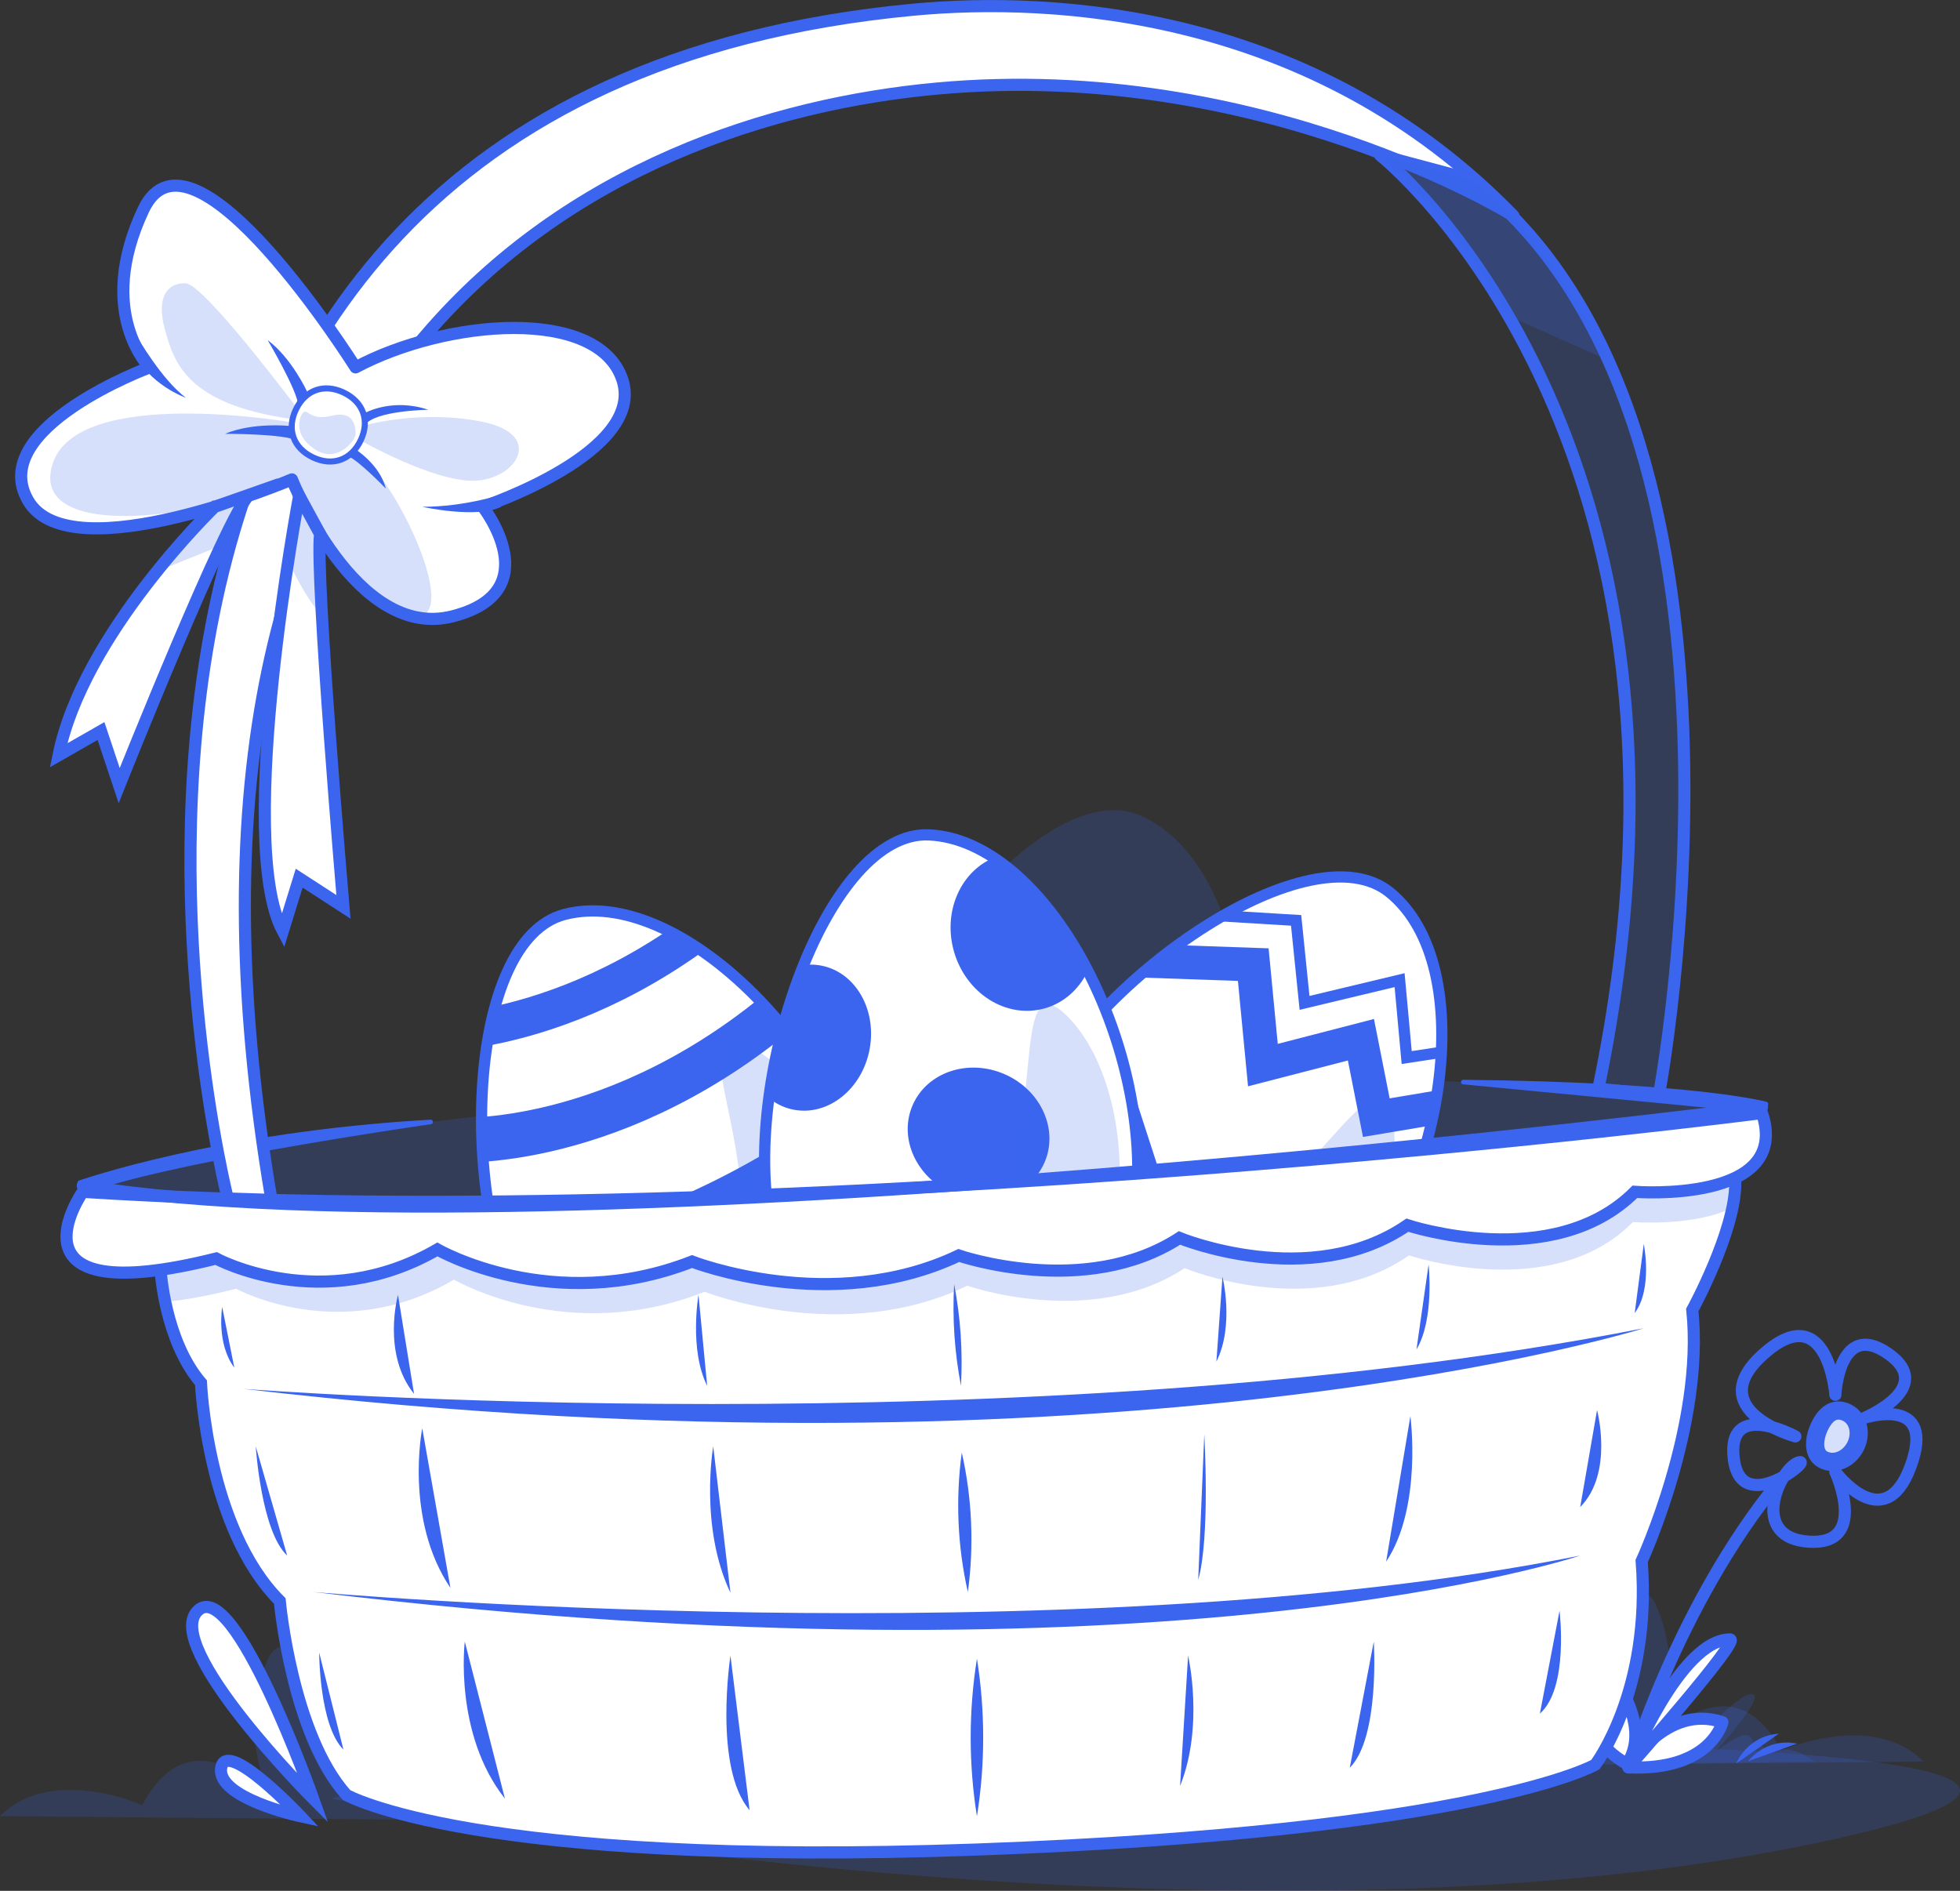 <?xml version="1.0" encoding="UTF-8"?>
<svg xmlns="http://www.w3.org/2000/svg" xmlns:xlink="http://www.w3.org/1999/xlink" viewBox="0 0 323.31 311.9">
  <rect x="0" y="0" width="323.31" height="311.9" fill="#333333" stroke="none"/>
  <defs>
    <style>
      .cls-1, .cls-2, .cls-3, .cls-4, .cls-5, .cls-6, .cls-7, .cls-8, .cls-9, .cls-10, .cls-11 {
        fill: none;
      }

      .cls-12 {
        stroke-width: .75px;
      }

      .cls-12, .cls-13, .cls-9, .cls-10, .cls-14, .cls-15, .cls-16, .cls-11 {
        stroke: #3b65ee;
      }

      .cls-12, .cls-13, .cls-9, .cls-14, .cls-15, .cls-11 {
        stroke-linejoin: round;
      }

      .cls-12, .cls-17, .cls-18, .cls-19 {
        fill: #3b65ee;
      }

      .cls-20, .cls-21 {
        fill: #3b65ef;
      }

      .cls-2, .cls-3, .cls-4, .cls-5, .cls-6, .cls-7, .cls-8, .cls-10, .cls-22, .cls-16 {
        stroke-miterlimit: 10;
      }

      .cls-2, .cls-3, .cls-4, .cls-5, .cls-6, .cls-7, .cls-8, .cls-22 {
        stroke: #3b65ef;
      }

      .cls-2, .cls-22 {
        stroke-width: 1.85px;
      }

      .cls-21, .cls-17, .cls-19 {
        opacity: .2;
      }

      .cls-13 {
        stroke-width: 3px;
      }

      .cls-13, .cls-9, .cls-14 {
        stroke-linecap: round;
      }

      .cls-13, .cls-14, .cls-22, .cls-15, .cls-16 {
        fill: #fff;
      }

      .cls-17 {
        mix-blend-mode: multiply;
      }

      .cls-3 {
        stroke-width: 9.24px;
      }

      .cls-4 {
        stroke-width: 5.55px;
      }

      .cls-5 {
        stroke-width: 7.39px;
      }

      .cls-6 {
        stroke-width: 6.78px;
      }

      .cls-7 {
        stroke-width: 2.46px;
      }

      .cls-8 {
        stroke-width: 6.16px;
      }

      .cls-9, .cls-14, .cls-15, .cls-16, .cls-11 {
        stroke-width: 2px;
      }

      .cls-23 {
        isolation: isolate;
      }

      .cls-24 {
        clip-path: url(#clippath-1);
      }

      .cls-25 {
        clip-path: url(#clippath-2);
      }

      .cls-26 {
        clip-path: url(#clippath);
      }
    </style>
    <clipPath id="clippath">
      <path class="cls-1" d="M125.03,231.05s-26.44,10.28-38.06-11.54c-11.61-21.82-9.99-64.48,6.16-68.67,18.73-4.87,45.27,21.83,50.61,47.76,5.03,24.44-18.71,32.46-18.71,32.46Z"/>
    </clipPath>
    <clipPath id="clippath-1">
      <path class="cls-1" d="M183.46,220.39s-23.93-15.24-13.21-37.51c10.72-22.27,46.08-46.2,59.01-35.66,15,12.22,9.18,49.42-8.56,69.06-16.73,18.52-37.24,4.11-37.24,4.11Z"/>
    </clipPath>
    <clipPath id="clippath-2">
      <path class="cls-1" d="M159.93,223.78s-28.3,1.97-32.92-22.31,9.59-64.54,26.25-63.75c19.33.91,36.76,34.28,34.17,60.62-2.44,24.83-27.5,25.45-27.5,25.45Z"/>
    </clipPath>
  </defs>
  <g class="cls-23">
    <g id="Layer_2" data-name="Layer 2">
      <g id="Layer_2-2" data-name="Layer 2">
        <g>
          <path class="cls-12" d="M13.15,195.1s22.78-8.05,57.89-10.03c0,0-39.85,5.65-55.37,10.84l-2.52-.81Z"/>
          <path class="cls-19" d="M13.65,194.6s89.23-21.32,224.19-16.25c16.92.64,34.55,1.69,52.81,3.25,0,0-200.02,25.44-277,13Z"/>
          <path class="cls-19" d="M54.65,296.69s146.71,29.28,248.36,6.59-209.36-17.5-248.36-6.59Z"/>
          <path class="cls-19" d="M250.41,283.43s18.06-28.93,22.73-18.71.94,20.77-1.08,23.83c0,0,13.14-16.09,21.78.22,0,0,15.02-6.72,23.47,1.82l-95.3.84s11.68-14.06,28.41-8.01Z"/>
          <g>
            <path class="cls-21" d="M165.24,217.73s-27.32-7.65-23.51-32.07c3.81-24.42,30.71-57.57,46.14-51.23,17.9,7.35,23.11,44.63,11.82,68.57-10.64,22.57-34.45,14.73-34.45,14.73Z"/>
            <g>
              <path class="cls-22" d="M125.03,231.05s-26.44,10.28-38.06-11.54c-11.61-21.82-9.99-64.48,6.16-68.67,18.73-4.87,45.27,21.83,50.61,47.76,5.03,24.44-18.71,32.46-18.71,32.46Z"/>
              <g class="cls-26">
                <g>
                  <path class="cls-8" d="M69.12,170.47s27.12,1.54,55.08-24.21"/>
                  <path class="cls-5" d="M74.9,188.05s27.08,1.82,55.62-22.95"/>
                  <path class="cls-3" d="M78,210.98s31.85-.32,67.26-28.19"/>
                  <path class="cls-3" d="M85.21,230.38s31.85-.07,67.48-27.66"/>
                </g>
              </g>
              <path class="cls-17" d="M141.02,208.22c-2.81,14.06-16.89,22.69-27.57,20.08-9.45-2.31,6.69-12.29,8.53-26.5,1.84-14.22-8.84-34.14,1.12-29.47,11.86,5.55,19.98,25.55,17.91,35.9Z"/>
            </g>
            <g>
              <path class="cls-22" d="M183.46,220.39s-23.93-15.24-13.21-37.51c10.72-22.27,46.08-46.2,59.01-35.66,15,12.22,9.18,49.42-8.56,69.06-16.73,18.52-37.24,4.11-37.24,4.11Z"/>
              <g class="cls-24">
                <g>
                  <polyline class="cls-2" points="195.92 150.74 213.8 151.82 215.19 165.43 230.87 161.68 232.04 174.45 243.74 172.66"/>
                  <polyline class="cls-4" points="184.42 158.34 206.73 159.12 208.32 175.69 224.49 171.51 227.03 184.36 243.26 181.64"/>
                  <polyline class="cls-7" points="164.05 185 186.08 181.35 191.2 197.12 206.27 194.43 210.19 207.37 223.12 203.45 230.47 219.07"/>
                  <polyline class="cls-6" points="162.63 194.85 181.9 191.04 185.29 207.93 200.02 203.99 204.12 218.81 220.35 213.23 222.58 221.99"/>
                </g>
              </g>
              <path class="cls-17" d="M211.32,219.78c-12.99,6.05-28.28-.19-32.5-10.34-3.73-8.99,13.87-1.87,26.42-8.8s22.29-27.32,24.43-16.53c2.54,12.85-8.78,31.22-18.34,35.68Z"/>
            </g>
            <g>
              <path class="cls-22" d="M159.93,223.78s-28.3,1.97-32.92-22.31,9.59-64.54,26.25-63.75c19.33.91,36.76,34.28,34.17,60.62-2.44,24.83-27.5,25.45-27.5,25.45Z"/>
              <g class="cls-25">
                <g>
                  <ellipse class="cls-20" cx="133.2" cy="171.17" rx="12.1" ry="10.43" transform="translate(-59.68 270.37) rotate(-79.33)"/>
                  <ellipse class="cls-20" cx="139.02" cy="210.09" rx="11.65" ry="12.95" transform="translate(-101.12 133.97) rotate(-38.92)"/>
                  <ellipse class="cls-20" cx="168.76" cy="153.67" rx="11.85" ry="13.14" transform="translate(-35.42 51.67) rotate(-15.77)"/>
                  <ellipse class="cls-20" cx="161.41" cy="187" rx="10.73" ry="11.86" transform="translate(-74.47 260.36) rotate(-66.47)"/>
                  <ellipse class="cls-20" cx="177.73" cy="209.58" rx="13.18" ry="10.28" transform="translate(-93.86 167.73) rotate(-40.94)"/>
                </g>
              </g>
              <path class="cls-17" d="M181.97,206.72c-6.85,12.59-22.86,16.66-32.28,11-8.34-5.01,10.04-9.75,16.01-22.78s1.69-35.22,9.81-27.82c9.68,8.82,11.5,30.32,6.46,39.59Z"/>
            </g>
          </g>
          <path class="cls-14" d="M268.4,290.94s-10.35-4.38-9.73-22.99c0,0,15.73,13.72,9.73,22.99Z"/>
          <path class="cls-19" d="M278.23,288.73s8.69-9.85,10.86-9.27-6.52,9.89-6.52,9.89c0,0,4.96-4.34,6.21-2.79s-1.2,2.79-1.2,2.79c0,0,3.56-3.1,3.62,0,0,0,3.25-2.48,8.13,1.24l-27.4.32s4.44-2.8,6.3-2.18Z"/>
          <path class="cls-9" d="M268.8,291.56s7.88-26.72,24.63-47.2"/>
          <path class="cls-13" d="M306.06,238.6c-1.09,2.14-3.45,3.12-5.29,2.19s-1.6-3.6-.51-5.73,2.62-2.94,4.45-2.01,2.44,3.42,1.35,5.56Z"/>
          <path class="cls-9" d="M302.74,230.06s.62-12.38,8.69-6.79-3.72,10.55-3.72,10.55c0,0,11.79-3.72,7.45,8.07-4.34,11.79-12.41.91-12.41.91,0,0,5.59,12.13-4.34,11.51s-4.96-11.79-1.86-13.03-9.31,9.31-10.55-.62,10.15-3.72,10.15-3.72c0,0-15.73-4.34-5.18-13.65,10.55-9.31,11.79,6.79,11.79,6.79Z"/>
          <path class="cls-14" d="M268.61,291.53s6.21-10.55,15.51-7.45c0,0-1.86,8.07-15.51,7.45Z"/>
          <path class="cls-14" d="M268.61,291.53s8.48-21.1,16.76-21.1c1.86,0-16.76,21.1-16.76,21.1Z"/>
          <path class="cls-18" d="M286.39,290.91s1.76-4.57,7.04-4.93"/>
          <path class="cls-18" d="M288.35,290.52s2.91-3.95,8.09-2.9"/>
          <path class="cls-19" d="M306.06,238.6c-1.09,2.14-3.45,3.12-5.29,2.19s-1.6-3.6-.51-5.73,2.62-2.94,4.45-2.01,2.44,3.42,1.35,5.56Z"/>
          <path class="cls-19" d="M66.9,292.42s-18.06-28.93-22.73-18.71-.94,20.77,1.08,23.83c0,0-13.14-16.09-21.78.22,0,0-15.02-6.72-23.47,1.82l95.3.84s-11.68-14.06-28.41-8.01Z"/>
          <path class="cls-16" d="M286.24,195.03c.09,7.94-7.09,21.06-7.09,21.06,2,19-8.35,41.41-8.35,41.41,1.65,21.41-7.65,33.59-7.65,33.59,0,0-19,11-102,14s-104-9-104-9c-9-10-11-32-11-32-12-12-13-36-13-36-6-7-6.67-18.66-6.67-18.66l.67-6.73,145.5-2.11,79.96-7.79,33.63-5.08v7.31Z"/>
          <path class="cls-19" d="M215.77,196.39l-43.12,4.2-19.63.28c-37.63,2.08-78.54,3.15-116.57,1.69l-9.29.13-.67,6.73s.13,2.23.77,5.33c3.13-.29,6.97-.97,11.69-2.17,0,0,17.23,9.5,35.94-1.5,0,0,18.71,11,41.35,2,0,0,22.65,9,43.32-1,0,0,20.5,7.22,35.85-2.89,0,0,21.26,8.89,37.01-2.11,0,0,23.67,8,36.94-5.5,0,0,10.11.79,16.4-2.36.31-1.49.49-2.92.47-4.21v-5.96c-9.41,1.17-35.68,4.3-70.47,7.32Z"/>
          <path class="cls-16" d="M13.65,196.6s-14,20,22,11c0,0,17.5,9.5,36.5-1.5,0,0,19,11,42,2,0,0,23,9,44-1,0,0,20.82,7.22,36.41-2.89,0,0,21.59,8.89,37.59-2.11,0,0,24.04,8,37.52-5.5,0,0,25.98,2,20.98-13,0,0-158.5,20.5-277,13Z"/>
          <path class="cls-18" d="M40.15,229.1s129,10,231-10c0,0-86,27-231,10Z"/>
          <path class="cls-18" d="M51.65,262.6s124,11,209-6c0,0-68,23-209,6Z"/>
          <path class="cls-18" d="M65.65,213.6s-2.7,9.66,2.65,16.33"/>
          <path class="cls-18" d="M69.65,235.6s-3,15,4.65,26.33"/>
          <path class="cls-18" d="M76.67,270.79s-1.86,15.18,6.62,25.9"/>
          <path class="cls-18" d="M115.22,213.6s-1.57,9,1.43,15"/>
          <path class="cls-18" d="M117.65,238.6s-2.32,13.26,2.84,24.13"/>
          <path class="cls-18" d="M120.49,273.11s-2.84,18.49,3.16,25.49"/>
          <g>
            <line class="cls-18" x1="157.39" y1="211.82" x2="158.52" y2="228.6"/>
            <path class="cls-18" d="M157.39,211.82c1.06,5.54,1.44,11.14,1.13,16.78-1.07-5.54-1.44-11.14-1.13-16.78h0Z"/>
          </g>
          <g>
            <line class="cls-18" x1="158.65" y1="239.6" x2="159.65" y2="262.6"/>
            <path class="cls-18" d="M158.65,239.6c1.7,7.53,2.05,15.35,1,23-1.71-7.53-2.04-15.35-1-23h0Z"/>
          </g>
          <path class="cls-18" d="M161.15,273.6c1.37,8.6,1.38,17.4,0,26-1.38-8.6-1.37-17.4,0-26h0Z"/>
          <path class="cls-18" d="M201.65,210.6s2,8-1,14"/>
          <path class="cls-18" d="M198.65,236.6s1,17-1,24"/>
          <path class="cls-18" d="M195.98,273.11s2.68,11.49-1.32,21.49"/>
          <path class="cls-18" d="M235.65,208.6s1,9-2,14"/>
          <path class="cls-18" d="M232.65,233.6s2,15-4,24"/>
          <path class="cls-18" d="M226.61,270.79s1.04,15.81-3.96,20.81"/>
          <path class="cls-18" d="M257.25,265.71s1.58,12.71-3.24,16.96"/>
          <path class="cls-18" d="M271.15,205.2s1.5,7.39-1.5,11.39"/>
          <path class="cls-18" d="M263.44,232.6s2.78,10.38-2.78,16"/>
          <path class="cls-18" d="M36.65,215.6s-1,6,2,10"/>
          <path class="cls-18" d="M42.19,238.6s.89,14,5.18,18"/>
          <path class="cls-18" d="M52.65,272.6s0,12,4,16"/>
          <path class="cls-9" d="M290.65,182.6s-200.02,25.44-277,13"/>
          <path class="cls-15" d="M37.57,197.71S-8.35,16.6,150.65,1.6c22.98-2.17,66,0,99,34,0,0-41.57-25.86-95-21C99.65,19.6,20.9,57.27,44.78,197.93l-7.2-.23Z"/>
          <path class="cls-11" d="M227.65,25.6s58.48,46.06,36,154l10,1s21-111-31-151l-15-4Z"/>
          <path class="cls-19" d="M227.65,25.6s58.48,46.06,36,154l10,1s21-111-31-151l-15-4Z"/>
          <path class="cls-19" d="M248.76,52.08c-10.5-18-21.11-26.48-21.11-26.48l15,4c8.93,6.87,17.9,19.81,23,30l-16.89-7.52Z"/>
          <g>
            <path class="cls-15" d="M58.65,60.6S31.65,17.6,23.65,34.6s1.03,26,1.03,26c0,0-27.03,10-20.03,22s43.5-3.52,43.5-3.52c0,0,10.47,26.65,26.48,22.59s5.02-18.07,5.02-18.07c0,0,27-9,23-21s-29-10-44-2Z"/>
            <path class="cls-18" d="M22.65,55.6s4,7,8,10c0,0-6-2-9-8-3-6,1-2,1-2Z"/>
            <path class="cls-18" d="M82.65,81.6s-6,2-13,2c0,0,9,2,13,0v-2Z"/>
            <path class="cls-10" d="M59.49,72.65c-1.55,3.24-4.65,4.34-7.89,2.79s-4.34-4.65-2.79-7.89,4.65-4.34,7.89-2.79,4.34,4.65,2.79,7.89Z"/>
            <path class="cls-18" d="M50.65,64.6s-2.5-5.5-6.5-8.5c0,0,5.05,8.55,5.02,10.78l1.48-2.28Z"/>
            <path class="cls-18" d="M47.73,70.26s-6.01-.63-10.62,1.3c0,0,9.93-.02,11.83,1.13l-1.21-2.43Z"/>
            <path class="cls-18" d="M60.19,68.13s4.46-2.54,10.46-.54c0,0-8.93.13-10.46,2.56v-2.03Z"/>
            <path class="cls-18" d="M58.59,74.09s4.06,2.51,5.06,6.51c0,0-4.56-4.74-6.28-5.37l1.22-1.14Z"/>
            <path class="cls-19" d="M49.65,68.6s-1.52,2.98,2.24,5.49,6.76-1.49,6.76-2.49-.06-4-4.03-3-3.97-2-4.97,0Z"/>
            <path class="cls-19" d="M47.65,69.6s-35-6-39,7,26,9,40,2c0,0,10,23,19.87,23.19,8.13.15-4.67-25.57-10.27-27.38,0,0-3.12,3.18-7.6.19-3-2-3-5-3-5Z"/>
            <path class="cls-19" d="M60.19,70.16s9.25-2.67,19.46-.56,5.57,9.38-1.22,9.69c-6.78.31-18.94-6.64-18.94-6.64l.69-2.49Z"/>
            <path class="cls-19" d="M48.65,66.87s-15-19.98-18-20.13-4.93,2.24-3.46,7.55,3.39,12.36,20.93,14.83l.53-2.25Z"/>
            <path class="cls-16" d="M35.42,83.6s-21.76,20.99-25.76,40.99l7-4,3,9s17.96-45,21.48-48l-5.71,2.01Z"/>
            <path class="cls-16" d="M49.35,81.77s-10.7,56.82-2.7,71.82l2.7-8.73,7.3,4.73s-4.7-54.99-3.85-61.5l-3.45-6.33Z"/>
            <polygon class="cls-19" points="25.86 94.27 36.46 89.99 40.18 82.83 34.55 84.47 25.86 94.27"/>
            <path class="cls-19" d="M47.55,92.49s2.99,6.69,5.55,8.9l-.45-13.8-3-4-2.1,8.9Z"/>
          </g>
          <path class="cls-16" d="M51.65,296.69s-13.08-36.86-19.04-30.98,19.04,30.98,19.04,30.98Z"/>
          <path class="cls-16" d="M49.55,299.6s-12.22-13-13.06-8,13.06,8,13.06,8Z"/>
          <path class="cls-12" d="M291.29,182.11s-11.69-3.23-49.91-3.62c0,0,35,3.33,46.39,4.47l3.53-.85Z"/>
        </g>
      </g>
    </g>
  </g>
</svg>